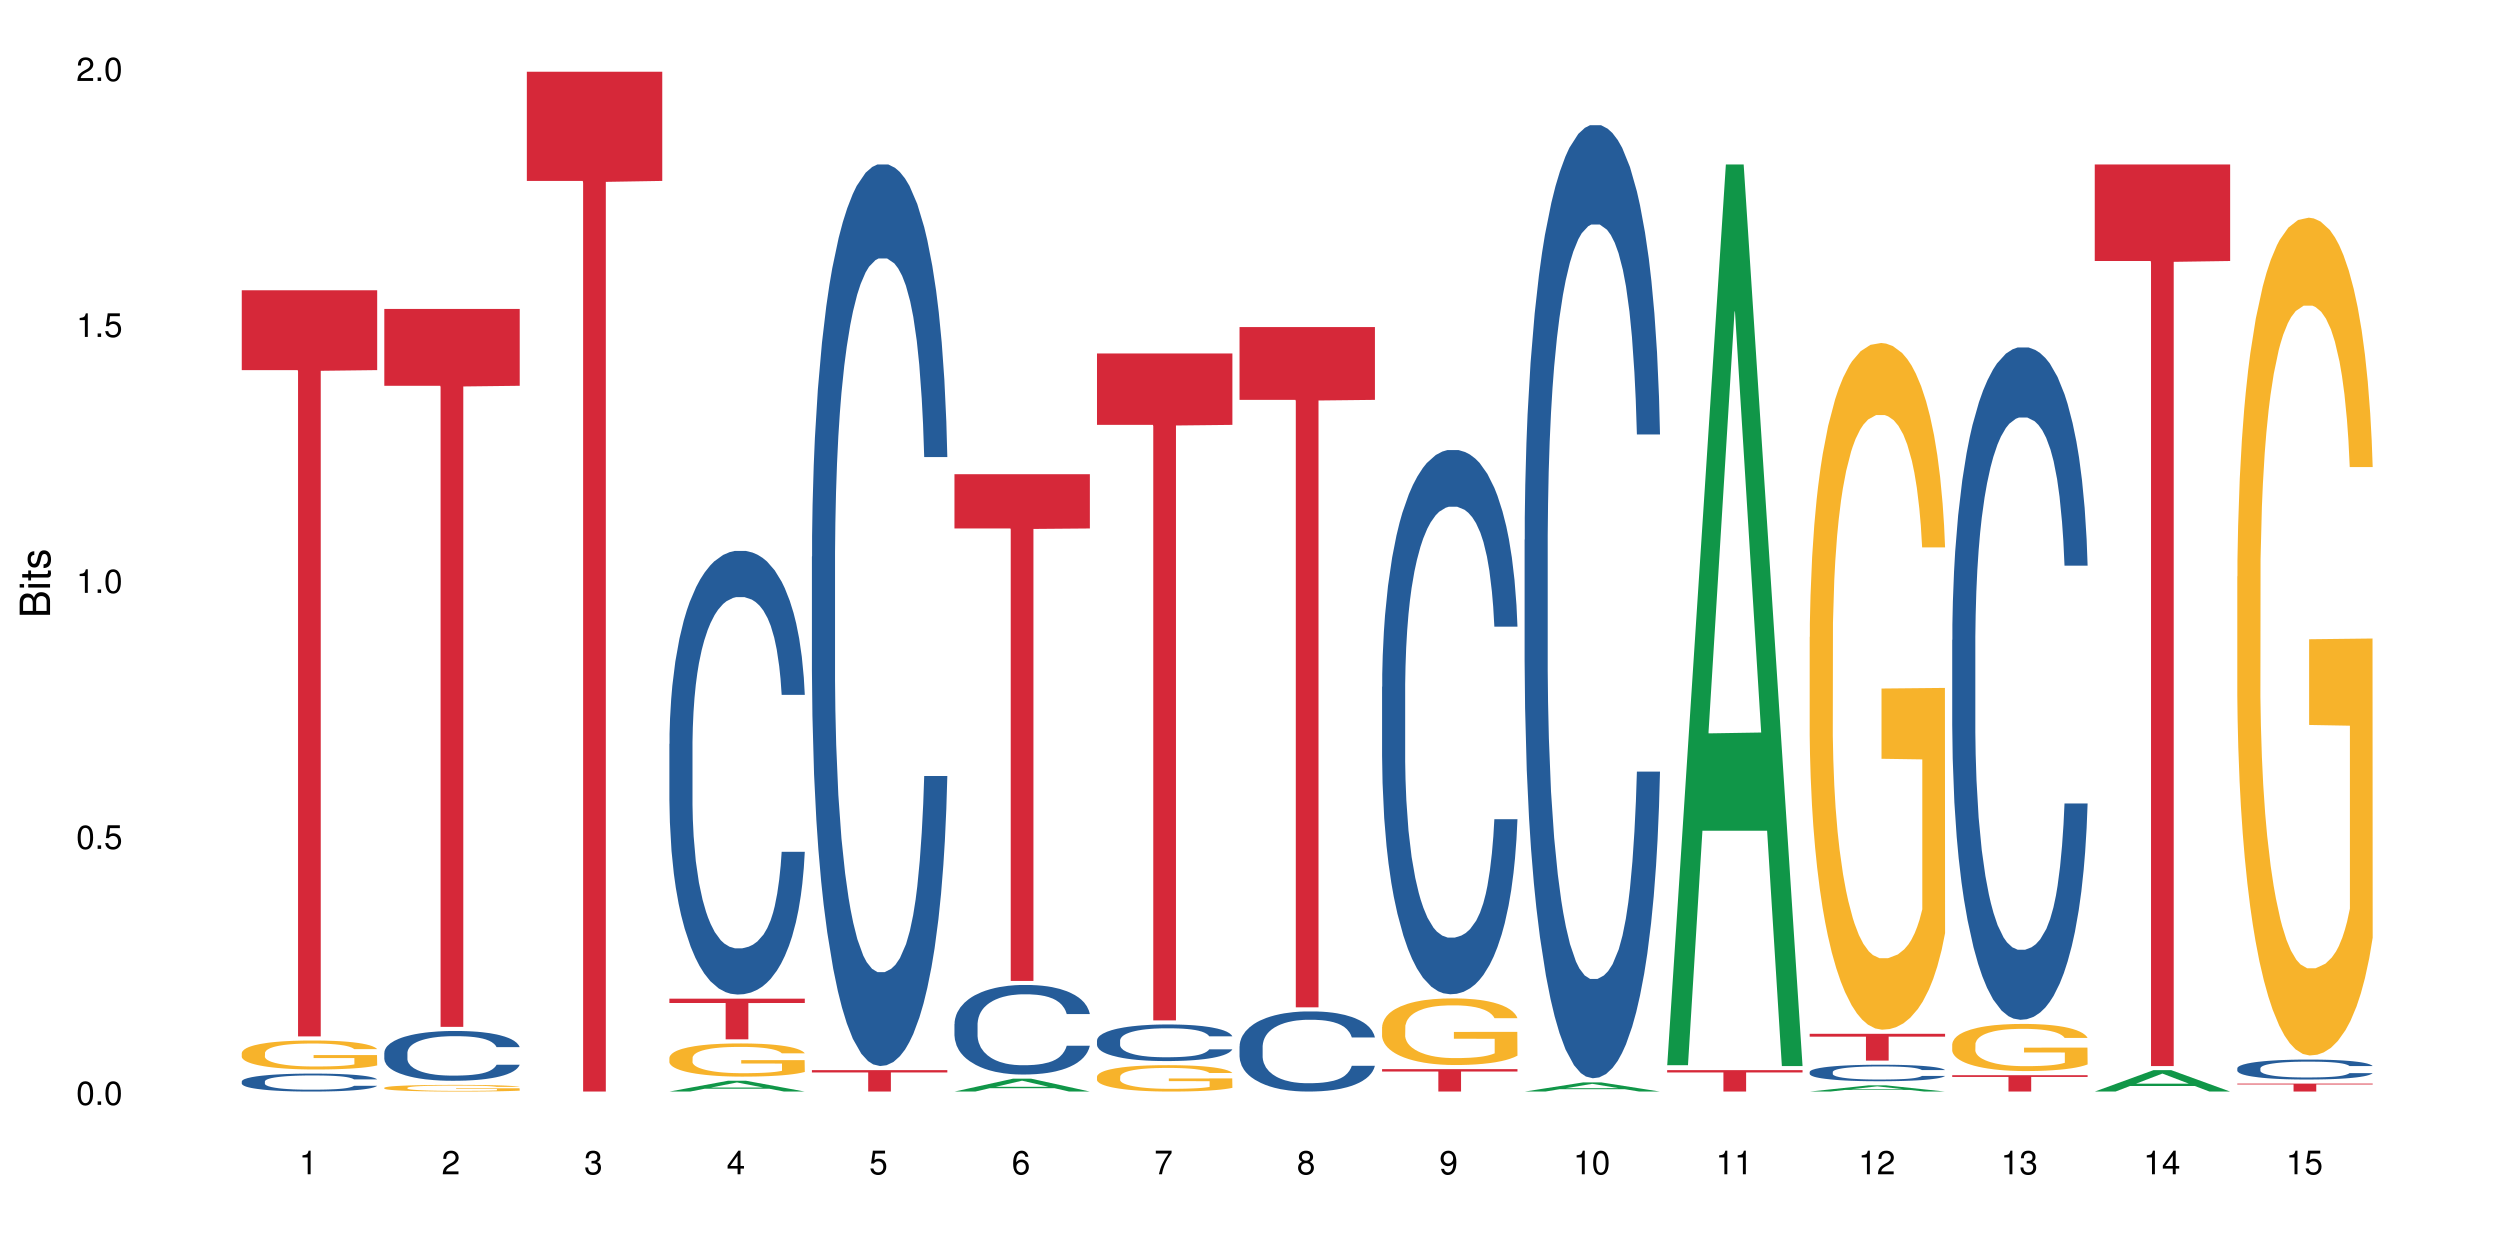 <?xml version="1.0" encoding="UTF-8"?>
<svg xmlns="http://www.w3.org/2000/svg" xmlns:xlink="http://www.w3.org/1999/xlink" width="720pt" height="360pt" viewBox="0 0 720 360" version="1.1">
<defs>
<g>
<symbol overflow="visible" id="glyph0-0">
<path style="stroke:none;" d=""/>
</symbol>
<symbol overflow="visible" id="glyph0-1">
<path style="stroke:none;" d="M 2.641 -6.797 C 2 -6.797 1.422 -6.531 1.078 -6.047 C 0.641 -5.453 0.406 -4.547 0.406 -3.297 C 0.406 -1 1.188 0.219 2.641 0.219 C 4.078 0.219 4.859 -1 4.859 -3.234 C 4.859 -4.562 4.656 -5.438 4.203 -6.047 C 3.844 -6.531 3.281 -6.797 2.641 -6.797 Z M 2.641 -6.047 C 3.547 -6.047 4 -5.125 4 -3.312 C 4 -1.375 3.562 -0.484 2.625 -0.484 C 1.734 -0.484 1.281 -1.422 1.281 -3.281 C 1.281 -5.141 1.734 -6.047 2.641 -6.047 Z M 2.641 -6.047 "/>
</symbol>
<symbol overflow="visible" id="glyph0-2">
<path style="stroke:none;" d="M 1.828 -1 L 0.828 -1 L 0.828 0 L 1.828 0 Z M 1.828 -1 "/>
</symbol>
<symbol overflow="visible" id="glyph0-3">
<path style="stroke:none;" d="M 4.562 -6.797 L 1.062 -6.797 L 0.547 -3.094 L 1.328 -3.094 C 1.719 -3.562 2.047 -3.734 2.578 -3.734 C 3.484 -3.734 4.062 -3.109 4.062 -2.094 C 4.062 -1.125 3.484 -0.531 2.578 -0.531 C 1.828 -0.531 1.375 -0.906 1.188 -1.672 L 0.328 -1.672 C 0.453 -1.109 0.547 -0.844 0.75 -0.594 C 1.125 -0.078 1.828 0.219 2.594 0.219 C 3.969 0.219 4.922 -0.781 4.922 -2.219 C 4.922 -3.562 4.031 -4.484 2.719 -4.484 C 2.25 -4.484 1.859 -4.359 1.469 -4.062 L 1.734 -5.969 L 4.562 -5.969 Z M 4.562 -6.797 "/>
</symbol>
<symbol overflow="visible" id="glyph0-4">
<path style="stroke:none;" d="M 2.484 -4.844 L 2.484 0 L 3.328 0 L 3.328 -6.797 L 2.766 -6.797 C 2.469 -5.75 2.281 -5.609 0.984 -5.453 L 0.984 -4.844 Z M 2.484 -4.844 "/>
</symbol>
<symbol overflow="visible" id="glyph0-5">
<path style="stroke:none;" d="M 4.859 -0.828 L 1.281 -0.828 C 1.359 -1.391 1.672 -1.75 2.5 -2.234 L 3.469 -2.75 C 4.406 -3.266 4.906 -3.969 4.906 -4.812 C 4.906 -5.375 4.672 -5.906 4.266 -6.266 C 3.859 -6.625 3.375 -6.797 2.719 -6.797 C 1.859 -6.797 1.219 -6.5 0.844 -5.922 C 0.609 -5.562 0.5 -5.125 0.484 -4.438 L 1.328 -4.438 C 1.359 -4.906 1.406 -5.188 1.531 -5.406 C 1.75 -5.812 2.188 -6.062 2.703 -6.062 C 3.469 -6.062 4.031 -5.516 4.031 -4.781 C 4.031 -4.25 3.719 -3.797 3.125 -3.438 L 2.234 -2.938 C 0.812 -2.141 0.406 -1.5 0.328 0 L 4.859 0 Z M 4.859 -0.828 "/>
</symbol>
<symbol overflow="visible" id="glyph0-6">
<path style="stroke:none;" d="M 2.125 -3.125 L 2.578 -3.125 C 3.516 -3.125 3.984 -2.703 3.984 -1.891 C 3.984 -1.031 3.469 -0.531 2.578 -0.531 C 1.656 -0.531 1.203 -0.984 1.156 -1.969 L 0.312 -1.969 C 0.344 -1.422 0.438 -1.078 0.609 -0.766 C 0.953 -0.109 1.625 0.219 2.547 0.219 C 3.953 0.219 4.859 -0.609 4.859 -1.906 C 4.859 -2.766 4.516 -3.25 3.703 -3.516 C 4.344 -3.766 4.656 -4.25 4.656 -4.938 C 4.656 -6.109 3.875 -6.797 2.578 -6.797 C 1.203 -6.797 0.484 -6.047 0.453 -4.609 L 1.297 -4.609 C 1.312 -5.016 1.344 -5.25 1.453 -5.453 C 1.641 -5.828 2.062 -6.062 2.594 -6.062 C 3.344 -6.062 3.797 -5.625 3.797 -4.906 C 3.797 -4.422 3.609 -4.141 3.25 -3.984 C 3.016 -3.891 2.719 -3.844 2.125 -3.844 Z M 2.125 -3.125 "/>
</symbol>
<symbol overflow="visible" id="glyph0-7">
<path style="stroke:none;" d="M 3.141 -1.625 L 3.141 0 L 3.984 0 L 3.984 -1.625 L 4.984 -1.625 L 4.984 -2.391 L 3.984 -2.391 L 3.984 -6.797 L 3.359 -6.797 L 0.266 -2.516 L 0.266 -1.625 Z M 3.141 -2.391 L 1 -2.391 L 3.141 -5.359 Z M 3.141 -2.391 "/>
</symbol>
<symbol overflow="visible" id="glyph0-8">
<path style="stroke:none;" d="M 4.781 -5.031 C 4.609 -6.141 3.891 -6.797 2.844 -6.797 C 2.094 -6.797 1.422 -6.438 1.031 -5.828 C 0.609 -5.172 0.406 -4.344 0.406 -3.094 C 0.406 -1.953 0.578 -1.234 0.984 -0.625 C 1.359 -0.078 1.953 0.219 2.703 0.219 C 3.984 0.219 4.922 -0.734 4.922 -2.078 C 4.922 -3.344 4.062 -4.234 2.844 -4.234 C 2.172 -4.234 1.641 -3.969 1.281 -3.469 C 1.281 -5.125 1.828 -6.047 2.797 -6.047 C 3.391 -6.047 3.797 -5.672 3.938 -5.031 Z M 2.734 -3.484 C 3.547 -3.484 4.062 -2.922 4.062 -2 C 4.062 -1.156 3.484 -0.531 2.703 -0.531 C 1.922 -0.531 1.328 -1.188 1.328 -2.047 C 1.328 -2.891 1.906 -3.484 2.734 -3.484 Z M 2.734 -3.484 "/>
</symbol>
<symbol overflow="visible" id="glyph0-9">
<path style="stroke:none;" d="M 4.984 -6.797 L 0.438 -6.797 L 0.438 -5.969 L 4.109 -5.969 C 2.5 -3.656 1.828 -2.234 1.328 0 L 2.219 0 C 2.594 -2.172 3.453 -4.047 4.984 -6.094 Z M 4.984 -6.797 "/>
</symbol>
<symbol overflow="visible" id="glyph0-10">
<path style="stroke:none;" d="M 3.75 -3.578 C 4.453 -4 4.688 -4.344 4.688 -4.984 C 4.688 -6.047 3.844 -6.797 2.641 -6.797 C 1.438 -6.797 0.594 -6.047 0.594 -4.984 C 0.594 -4.359 0.828 -4.016 1.516 -3.578 C 0.734 -3.203 0.359 -2.641 0.359 -1.891 C 0.359 -0.641 1.297 0.219 2.641 0.219 C 3.984 0.219 4.922 -0.641 4.922 -1.875 C 4.922 -2.641 4.531 -3.203 3.75 -3.578 Z M 2.641 -6.047 C 3.359 -6.047 3.812 -5.625 3.812 -4.969 C 3.812 -4.344 3.344 -3.922 2.641 -3.922 C 1.922 -3.922 1.453 -4.344 1.453 -4.984 C 1.453 -5.625 1.922 -6.047 2.641 -6.047 Z M 2.641 -3.203 C 3.484 -3.203 4.062 -2.672 4.062 -1.875 C 4.062 -1.062 3.484 -0.531 2.625 -0.531 C 1.797 -0.531 1.219 -1.078 1.219 -1.875 C 1.219 -2.672 1.797 -3.203 2.641 -3.203 Z M 2.641 -3.203 "/>
</symbol>
<symbol overflow="visible" id="glyph0-11">
<path style="stroke:none;" d="M 0.516 -1.547 C 0.672 -0.438 1.406 0.219 2.438 0.219 C 3.188 0.219 3.859 -0.141 4.266 -0.75 C 4.688 -1.406 4.891 -2.25 4.891 -3.484 C 4.891 -4.625 4.703 -5.359 4.312 -5.953 C 3.938 -6.5 3.344 -6.797 2.594 -6.797 C 1.297 -6.797 0.359 -5.844 0.359 -4.516 C 0.359 -3.25 1.234 -2.344 2.453 -2.344 C 3.094 -2.344 3.562 -2.578 4.016 -3.109 C 4 -1.453 3.469 -0.531 2.5 -0.531 C 1.906 -0.531 1.484 -0.906 1.359 -1.547 Z M 2.578 -6.062 C 3.375 -6.062 3.969 -5.406 3.969 -4.531 C 3.969 -3.688 3.375 -3.094 2.547 -3.094 C 1.734 -3.094 1.234 -3.672 1.234 -4.578 C 1.234 -5.438 1.797 -6.062 2.578 -6.062 Z M 2.578 -6.062 "/>
</symbol>
<symbol overflow="visible" id="glyph1-0">
<path style="stroke:none;" d=""/>
</symbol>
<symbol overflow="visible" id="glyph1-1">
<path style="stroke:none;" d="M 0 -0.953 L 0 -4.891 C 0 -5.719 -0.234 -6.344 -0.734 -6.797 C -1.188 -7.234 -1.812 -7.469 -2.5 -7.469 C -3.547 -7.469 -4.188 -7 -4.625 -5.875 C -4.984 -6.672 -5.641 -7.094 -6.531 -7.094 C -7.156 -7.094 -7.734 -6.859 -8.141 -6.391 C -8.562 -5.938 -8.75 -5.344 -8.75 -4.5 L -8.75 -0.953 Z M -4.984 -2.062 L -7.766 -2.062 L -7.766 -4.219 C -7.766 -4.844 -7.688 -5.203 -7.453 -5.5 C -7.219 -5.812 -6.859 -5.969 -6.375 -5.969 C -5.906 -5.969 -5.531 -5.812 -5.297 -5.5 C -5.062 -5.203 -4.984 -4.844 -4.984 -4.219 Z M -0.984 -2.062 L -4 -2.062 L -4 -4.781 C -4 -5.328 -3.859 -5.688 -3.578 -5.953 C -3.297 -6.219 -2.922 -6.359 -2.484 -6.359 C -2.062 -6.359 -1.688 -6.219 -1.406 -5.953 C -1.109 -5.688 -0.984 -5.328 -0.984 -4.781 Z M -0.984 -2.062 "/>
</symbol>
<symbol overflow="visible" id="glyph1-2">
<path style="stroke:none;" d="M -6.281 -1.797 L -6.281 -0.797 L 0 -0.797 L 0 -1.797 Z M -8.75 -1.797 L -8.75 -0.797 L -7.484 -0.797 L -7.484 -1.797 Z M -8.75 -1.797 "/>
</symbol>
<symbol overflow="visible" id="glyph1-3">
<path style="stroke:none;" d="M -6.281 -3.047 L -6.281 -2.016 L -8.016 -2.016 L -8.016 -1.016 L -6.281 -1.016 L -6.281 -0.172 L -5.469 -0.172 L -5.469 -1.016 L -0.719 -1.016 C -0.078 -1.016 0.281 -1.453 0.281 -2.234 C 0.281 -2.469 0.25 -2.719 0.188 -3.047 L -0.641 -3.047 C -0.609 -2.922 -0.594 -2.766 -0.594 -2.562 C -0.594 -2.141 -0.719 -2.016 -1.156 -2.016 L -5.469 -2.016 L -5.469 -3.047 Z M -6.281 -3.047 "/>
</symbol>
<symbol overflow="visible" id="glyph1-4">
<path style="stroke:none;" d="M -4.531 -5.25 C -5.766 -5.25 -6.469 -4.422 -6.469 -2.969 C -6.469 -1.516 -5.719 -0.562 -4.547 -0.562 C -3.562 -0.562 -3.094 -1.062 -2.734 -2.562 L -2.516 -3.484 C -2.344 -4.188 -2.094 -4.469 -1.625 -4.469 C -1.047 -4.469 -0.641 -3.875 -0.641 -3 C -0.641 -2.453 -0.797 -2 -1.062 -1.75 C -1.25 -1.594 -1.422 -1.531 -1.875 -1.469 L -1.875 -0.406 C -0.422 -0.453 0.281 -1.266 0.281 -2.922 C 0.281 -4.5 -0.5 -5.516 -1.719 -5.516 C -2.656 -5.516 -3.172 -4.984 -3.469 -3.734 L -3.703 -2.766 C -3.891 -1.953 -4.156 -1.609 -4.594 -1.609 C -5.172 -1.609 -5.547 -2.125 -5.547 -2.938 C -5.547 -3.75 -5.203 -4.172 -4.531 -4.203 Z M -4.531 -5.25 "/>
</symbol>
</g>
</defs>
<g id="surface33990">
<rect x="0" y="0" width="720" height="360" style="fill:rgb(100%,100%,100%);fill-opacity:1;stroke:none;"/>
<path style=" stroke:none;fill-rule:nonzero;fill:rgb(14.51%,36.078%,60%);fill-opacity:1;" d="M 69.629 311.445 L 69.676 311.441 L 69.676 311.328 L 69.82 311.148 L 70.152 310.922 L 70.484 310.766 L 71.34 310.488 L 72.531 310.219 L 73.766 310.008 L 74.672 309.887 L 75.48 309.793 L 77.332 309.617 L 78.523 309.527 L 79.809 309.445 L 81.375 309.367 L 82.52 309.316 L 85.086 309.242 L 86.988 309.211 L 88.461 309.195 L 91.648 309.195 L 93.551 309.215 L 94.93 309.238 L 96.453 309.277 L 97.738 309.316 L 99.973 309.422 L 101.969 309.555 L 102.871 309.629 L 104.301 309.777 L 105.395 309.918 L 106.156 310.043 L 107.012 310.219 L 107.77 310.43 L 108.344 310.672 L 108.629 310.875 L 101.969 310.875 L 101.637 310.684 L 101.258 310.539 L 100.543 310.344 L 99.828 310.207 L 98.832 310.07 L 97.926 309.98 L 96.691 309.891 L 95.598 309.832 L 94.453 309.793 L 93.359 309.762 L 91.27 309.734 L 88.844 309.734 L 87.938 309.742 L 86.086 309.781 L 85.086 309.816 L 83.66 309.883 L 82.66 309.941 L 81.473 310.039 L 80.664 310.117 L 79.664 310.242 L 78.949 310.348 L 78.141 310.504 L 77.668 310.625 L 77.238 310.758 L 76.859 310.914 L 76.574 311.078 L 76.383 311.254 L 76.289 311.422 L 76.289 312.156 L 76.383 312.328 L 76.621 312.527 L 77.238 312.812 L 78.141 313.066 L 79.188 313.262 L 80.188 313.406 L 80.758 313.473 L 81.52 313.547 L 82.707 313.641 L 84.422 313.738 L 85.418 313.773 L 86.941 313.812 L 88.512 313.832 L 90.602 313.832 L 92.457 313.812 L 93.695 313.789 L 94.977 313.75 L 96.738 313.672 L 97.832 313.594 L 98.781 313.504 L 99.496 313.414 L 99.973 313.34 L 100.684 313.191 L 101.258 313.031 L 101.684 312.867 L 101.969 312.707 L 108.629 312.707 L 108.344 312.895 L 107.914 313.078 L 107.484 313.215 L 106.82 313.383 L 106.059 313.527 L 104.965 313.695 L 104.062 313.805 L 102.871 313.922 L 101.777 314.012 L 100.59 314.09 L 98.832 314.188 L 97.688 314.234 L 96.453 314.277 L 94.977 314.312 L 93.125 314.348 L 91.125 314.367 L 89.27 314.371 L 87.273 314.359 L 85.801 314.344 L 83.848 314.301 L 81.426 314.215 L 79.664 314.125 L 78.285 314.035 L 77.098 313.941 L 75.766 313.812 L 74.051 313.605 L 73.008 313.445 L 72.293 313.312 L 71.484 313.125 L 70.914 312.961 L 70.246 312.695 L 69.773 312.359 L 69.629 312.102 Z M 69.629 311.445 "/>
<path style=" stroke:none;fill-rule:nonzero;fill:rgb(96.863%,70.196%,16.863%);fill-opacity:1;" d="M 69.629 303.238 L 69.676 303.234 L 69.676 303.078 L 69.867 302.738 L 70.344 302.266 L 70.961 301.875 L 71.625 301.57 L 72.055 301.41 L 72.77 301.18 L 73.387 301.012 L 74.957 300.668 L 76.953 300.348 L 78.047 300.211 L 79.285 300.082 L 81.043 299.938 L 81.852 299.883 L 84.324 299.762 L 87.133 299.684 L 90.223 299.664 L 91.648 299.672 L 93.598 299.699 L 96.262 299.785 L 97.785 299.859 L 98.973 299.938 L 100.211 300.035 L 101.73 300.188 L 103.16 300.371 L 104.301 300.555 L 105.441 300.785 L 106.391 301.027 L 107.199 301.293 L 107.914 301.617 L 108.344 301.883 L 108.629 302.148 L 102.016 302.148 L 101.637 301.883 L 101.207 301.676 L 100.496 301.426 L 99.781 301.242 L 99.066 301.098 L 97.738 300.898 L 96.594 300.777 L 95.168 300.668 L 93.789 300.602 L 92.219 300.555 L 91.27 300.539 L 88.746 300.539 L 86.465 300.594 L 85.133 300.652 L 84.184 300.715 L 82.852 300.828 L 82.043 300.922 L 81.566 300.98 L 80.141 301.219 L 79.188 301.434 L 78.664 301.578 L 78 301.805 L 77.523 302.012 L 77 302.316 L 76.715 302.547 L 76.336 303.066 L 76.289 304.438 L 76.43 304.727 L 76.715 305.039 L 77.098 305.316 L 77.668 305.605 L 78.238 305.828 L 79.234 306.125 L 80.094 306.32 L 80.758 306.453 L 82.043 306.656 L 82.566 306.727 L 83.801 306.863 L 85.086 306.969 L 86.656 307.062 L 87.844 307.109 L 89.746 307.145 L 92.172 307.145 L 95.027 307.102 L 96.832 307.039 L 98.07 306.977 L 98.879 306.926 L 99.875 306.84 L 100.59 306.766 L 101.258 306.68 L 102.062 306.551 L 102.062 304.727 L 90.316 304.719 L 90.316 303.867 L 108.578 303.859 L 108.629 306.84 L 107.629 307.047 L 106.391 307.246 L 105.203 307.398 L 103.965 307.527 L 102.207 307.672 L 100.781 307.766 L 98.594 307.871 L 96.594 307.938 L 94.504 307.984 L 92.648 308.008 L 90.461 308.016 L 88.512 308 L 86.418 307.953 L 84.754 307.895 L 83.23 307.816 L 81.711 307.719 L 79.809 307.559 L 78.57 307.43 L 77.285 307.27 L 76.004 307.078 L 74.859 306.871 L 74.102 306.711 L 73.34 306.527 L 72.531 306.301 L 71.77 306.039 L 71.199 305.805 L 70.676 305.535 L 70.297 305.285 L 69.914 304.941 L 69.723 304.668 L 69.629 304.43 Z M 69.629 303.238 "/>
<path style=" stroke:none;fill-rule:nonzero;fill:rgb(83.922%,15.686%,22.353%);fill-opacity:1;" d="M 69.629 83.59 L 108.629 83.59 L 108.629 106.59 L 92.375 106.793 L 92.375 298.484 L 85.836 298.484 L 85.836 106.996 L 85.742 106.59 L 69.629 106.59 Z M 69.629 83.59 "/>
<path style=" stroke:none;fill-rule:nonzero;fill:rgb(14.51%,36.078%,60%);fill-opacity:1;" d="M 110.68 303.168 L 110.727 303.152 L 110.727 302.84 L 110.871 302.34 L 111.203 301.711 L 111.535 301.277 L 112.391 300.504 L 113.582 299.758 L 114.816 299.184 L 115.723 298.84 L 116.531 298.578 L 118.383 298.094 L 119.574 297.844 L 120.859 297.621 L 122.426 297.398 L 123.57 297.27 L 126.137 297.059 L 128.039 296.965 L 129.512 296.926 L 132.699 296.926 L 134.602 296.98 L 135.98 297.047 L 137.504 297.148 L 138.789 297.27 L 141.023 297.555 L 143.02 297.922 L 143.922 298.133 L 145.352 298.539 L 146.445 298.934 L 147.207 299.273 L 148.062 299.758 L 148.82 300.348 L 149.395 301.016 L 149.68 301.582 L 143.02 301.582 L 142.688 301.055 L 142.305 300.648 L 141.594 300.113 L 140.879 299.73 L 139.883 299.352 L 138.977 299.102 L 137.742 298.855 L 136.648 298.695 L 135.504 298.578 L 134.41 298.5 L 132.32 298.422 L 129.895 298.422 L 128.988 298.449 L 127.137 298.551 L 126.137 298.645 L 124.711 298.828 L 123.711 299 L 122.523 299.262 L 121.715 299.484 L 120.715 299.824 L 120 300.125 L 119.191 300.559 L 118.719 300.887 L 118.289 301.254 L 117.91 301.684 L 117.625 302.145 L 117.434 302.629 L 117.34 303.102 L 117.34 305.133 L 117.434 305.605 L 117.672 306.156 L 118.289 306.953 L 119.191 307.648 L 120.238 308.199 L 121.238 308.594 L 121.809 308.777 L 122.57 308.984 L 123.758 309.25 L 125.473 309.512 L 126.469 309.617 L 127.992 309.719 L 129.562 309.773 L 131.652 309.773 L 133.508 309.719 L 134.746 309.656 L 136.027 309.551 L 137.789 309.328 L 138.883 309.117 L 139.832 308.867 L 140.547 308.617 L 141.023 308.41 L 141.734 308.004 L 142.305 307.559 L 142.734 307.098 L 143.02 306.652 L 149.68 306.652 L 149.395 307.176 L 148.965 307.688 L 148.535 308.07 L 147.871 308.527 L 147.109 308.934 L 146.016 309.391 L 145.113 309.695 L 143.922 310.023 L 142.828 310.27 L 141.641 310.492 L 139.883 310.754 L 138.738 310.887 L 137.504 311.004 L 136.027 311.109 L 134.176 311.203 L 132.176 311.254 L 130.32 311.266 L 128.324 311.242 L 126.852 311.188 L 124.898 311.07 L 122.473 310.836 L 120.715 310.586 L 119.336 310.336 L 118.148 310.074 L 116.816 309.719 L 115.102 309.145 L 114.059 308.699 L 113.344 308.332 L 112.535 307.82 L 111.965 307.359 L 111.297 306.625 L 110.824 305.695 L 110.68 304.977 Z M 110.68 303.168 "/>
<path style=" stroke:none;fill-rule:nonzero;fill:rgb(96.863%,70.196%,16.863%);fill-opacity:1;" d="M 110.68 313.27 L 110.727 313.27 L 110.727 313.234 L 110.918 313.156 L 111.395 313.047 L 112.012 312.957 L 112.676 312.887 L 113.105 312.848 L 113.82 312.797 L 114.438 312.758 L 116.008 312.68 L 118.004 312.605 L 119.098 312.574 L 120.336 312.543 L 122.094 312.508 L 122.902 312.496 L 125.375 312.469 L 128.18 312.453 L 131.273 312.445 L 132.699 312.449 L 134.648 312.457 L 137.312 312.473 L 138.836 312.492 L 140.023 312.508 L 141.262 312.531 L 142.781 312.566 L 144.207 312.609 L 145.352 312.652 L 146.492 312.703 L 147.441 312.762 L 148.25 312.824 L 148.965 312.895 L 149.395 312.957 L 149.68 313.02 L 143.066 313.02 L 142.688 312.957 L 142.258 312.91 L 141.547 312.852 L 140.832 312.809 L 140.117 312.777 L 138.789 312.73 L 137.645 312.703 L 136.219 312.68 L 134.84 312.664 L 133.27 312.652 L 132.32 312.648 L 129.797 312.648 L 127.516 312.66 L 126.184 312.676 L 125.234 312.688 L 123.902 312.715 L 123.094 312.738 L 122.617 312.75 L 121.191 312.805 L 120.238 312.855 L 119.715 312.887 L 119.051 312.941 L 118.574 312.988 L 118.051 313.059 L 117.766 313.109 L 117.387 313.23 L 117.34 313.547 L 117.48 313.613 L 117.766 313.684 L 118.148 313.75 L 118.719 313.816 L 119.289 313.867 L 120.285 313.934 L 121.145 313.98 L 121.809 314.012 L 123.094 314.059 L 123.617 314.074 L 124.852 314.105 L 126.137 314.129 L 127.707 314.152 L 128.895 314.16 L 130.797 314.172 L 133.223 314.172 L 136.078 314.16 L 137.883 314.145 L 139.121 314.133 L 139.93 314.121 L 140.926 314.102 L 141.641 314.082 L 142.305 314.062 L 143.113 314.035 L 143.113 313.613 L 131.367 313.613 L 131.367 313.414 L 149.629 313.414 L 149.68 314.102 L 148.68 314.148 L 147.441 314.191 L 146.254 314.227 L 145.016 314.258 L 143.258 314.293 L 141.832 314.312 L 139.645 314.336 L 137.645 314.352 L 135.555 314.363 L 133.699 314.367 L 131.512 314.371 L 129.562 314.367 L 127.469 314.355 L 125.805 314.344 L 124.281 314.324 L 122.762 314.301 L 120.859 314.266 L 119.621 314.234 L 118.336 314.199 L 117.055 314.156 L 115.91 314.105 L 115.152 314.07 L 114.391 314.027 L 113.582 313.977 L 112.82 313.914 L 112.25 313.859 L 111.727 313.801 L 111.348 313.742 L 110.965 313.664 L 110.773 313.598 L 110.68 313.543 Z M 110.68 313.27 "/>
<path style=" stroke:none;fill-rule:nonzero;fill:rgb(83.922%,15.686%,22.353%);fill-opacity:1;" d="M 110.68 88.973 L 149.68 88.973 L 149.68 111.105 L 133.426 111.301 L 133.426 295.746 L 126.887 295.746 L 126.887 111.492 L 126.793 111.105 L 110.68 111.105 Z M 110.68 88.973 "/>
<path style=" stroke:none;fill-rule:nonzero;fill:rgb(83.922%,15.686%,22.353%);fill-opacity:1;" d="M 151.73 20.664 L 190.73 20.664 L 190.73 52.102 L 174.477 52.379 L 174.477 314.371 L 167.938 314.371 L 167.938 52.652 L 167.84 52.102 L 151.73 52.102 Z M 151.73 20.664 "/>
<path style=" stroke:none;fill-rule:nonzero;fill:rgb(6.275%,58.824%,28.235%);fill-opacity:1;" d="M 192.781 314.367 L 192.824 314.363 L 209.695 311.25 L 214.82 311.25 L 231.781 314.371 L 225.82 314.371 L 221.57 313.555 L 202.949 313.555 L 198.781 314.367 L 192.781 314.367 L 204.738 313.219 L 219.863 313.219 L 212.32 311.762 L 212.238 311.758 L 212.156 311.766 L 204.699 313.219 L 204.738 313.219 Z M 192.781 314.367 "/>
<path style=" stroke:none;fill-rule:nonzero;fill:rgb(14.51%,36.078%,60%);fill-opacity:1;" d="M 192.781 214.254 L 192.828 214.137 L 192.828 211.336 L 192.973 206.898 L 193.305 201.293 L 193.637 197.438 L 194.492 190.547 L 195.684 183.891 L 196.918 178.75 L 197.824 175.715 L 198.633 173.379 L 200.484 169.059 L 201.676 166.84 L 202.957 164.852 L 204.527 162.867 L 205.668 161.699 L 208.238 159.832 L 210.141 159.012 L 211.613 158.664 L 214.801 158.664 L 216.703 159.129 L 218.082 159.715 L 219.605 160.648 L 220.887 161.699 L 223.125 164.27 L 225.121 167.539 L 226.023 169.406 L 227.453 173.027 L 228.547 176.531 L 229.305 179.566 L 230.164 183.891 L 230.922 189.145 L 231.496 195.102 L 231.781 200.125 L 225.121 200.125 L 224.789 195.453 L 224.406 191.832 L 223.695 187.043 L 222.98 183.656 L 221.984 180.27 L 221.078 178.051 L 219.844 175.832 L 218.75 174.43 L 217.605 173.379 L 216.512 172.676 L 214.422 171.977 L 211.996 171.977 L 211.09 172.211 L 209.238 173.145 L 208.238 173.961 L 206.812 175.598 L 205.812 177.117 L 204.625 179.453 L 203.816 181.438 L 202.816 184.473 L 202.102 187.16 L 201.293 191.016 L 200.82 193.934 L 200.391 197.203 L 200.012 201.059 L 199.727 205.145 L 199.535 209.465 L 199.441 213.672 L 199.441 231.773 L 199.535 235.977 L 199.773 240.883 L 200.391 248.008 L 201.293 254.199 L 202.34 259.102 L 203.34 262.605 L 203.91 264.242 L 204.672 266.109 L 205.859 268.445 L 207.57 270.781 L 208.57 271.715 L 210.094 272.652 L 211.664 273.117 L 213.754 273.117 L 215.609 272.652 L 216.848 272.066 L 218.129 271.133 L 219.891 269.148 L 220.984 267.277 L 221.934 265.059 L 222.648 262.84 L 223.125 260.973 L 223.836 257.352 L 224.406 253.379 L 224.836 249.293 L 225.121 245.32 L 231.781 245.32 L 231.496 249.992 L 231.066 254.547 L 230.637 257.934 L 229.973 262.023 L 229.211 265.645 L 228.117 269.73 L 227.215 272.418 L 226.023 275.336 L 224.93 277.555 L 223.742 279.543 L 221.984 281.879 L 220.84 283.043 L 219.605 284.098 L 218.129 285.031 L 216.277 285.848 L 214.277 286.316 L 212.422 286.434 L 210.426 286.199 L 208.953 285.73 L 207 284.68 L 204.574 282.578 L 202.816 280.359 L 201.438 278.141 L 200.25 275.805 L 198.918 272.652 L 197.203 267.512 L 196.156 263.539 L 195.445 260.27 L 194.637 255.715 L 194.066 251.629 L 193.398 245.09 L 192.926 236.797 L 192.781 230.371 Z M 192.781 214.254 "/>
<path style=" stroke:none;fill-rule:nonzero;fill:rgb(96.863%,70.196%,16.863%);fill-opacity:1;" d="M 192.781 304.602 L 192.828 304.594 L 192.828 304.422 L 193.02 304.027 L 193.496 303.484 L 194.113 303.039 L 194.777 302.691 L 195.207 302.508 L 195.922 302.246 L 196.539 302.051 L 198.109 301.66 L 200.105 301.293 L 201.199 301.137 L 202.438 300.988 L 204.195 300.82 L 205.004 300.758 L 207.477 300.621 L 210.281 300.531 L 213.375 300.508 L 214.801 300.516 L 216.75 300.551 L 219.414 300.645 L 220.938 300.734 L 222.125 300.82 L 223.363 300.934 L 224.883 301.109 L 226.309 301.32 L 227.453 301.527 L 228.594 301.789 L 229.543 302.07 L 230.352 302.375 L 231.066 302.742 L 231.496 303.047 L 231.781 303.355 L 225.168 303.355 L 224.789 303.047 L 224.359 302.812 L 223.648 302.523 L 222.934 302.316 L 222.219 302.148 L 220.887 301.922 L 219.746 301.781 L 218.32 301.66 L 216.941 301.582 L 215.371 301.527 L 214.422 301.512 L 211.898 301.512 L 209.617 301.57 L 208.285 301.641 L 207.336 301.711 L 206.004 301.844 L 205.195 301.949 L 204.719 302.016 L 203.293 302.289 L 202.34 302.531 L 201.816 302.699 L 201.152 302.961 L 200.676 303.195 L 200.152 303.547 L 199.867 303.809 L 199.488 304.402 L 199.441 305.977 L 199.582 306.309 L 199.867 306.664 L 200.25 306.98 L 200.82 307.312 L 201.391 307.566 L 202.387 307.906 L 203.246 308.133 L 203.91 308.281 L 205.195 308.516 L 205.719 308.598 L 206.953 308.754 L 208.238 308.875 L 209.809 308.98 L 210.996 309.031 L 212.898 309.078 L 215.324 309.078 L 218.18 309.023 L 219.984 308.953 L 221.223 308.883 L 222.031 308.824 L 223.027 308.727 L 223.742 308.641 L 224.406 308.543 L 225.215 308.395 L 225.215 306.309 L 213.469 306.297 L 213.469 305.32 L 231.73 305.312 L 231.781 308.727 L 230.781 308.961 L 229.543 309.191 L 228.355 309.363 L 227.117 309.512 L 225.359 309.68 L 223.934 309.785 L 221.746 309.906 L 219.746 309.984 L 217.656 310.039 L 215.801 310.062 L 213.613 310.074 L 211.664 310.055 L 209.57 310.004 L 207.906 309.934 L 206.383 309.844 L 204.859 309.73 L 202.957 309.547 L 201.723 309.398 L 200.438 309.215 L 199.152 308.996 L 198.012 308.762 L 197.25 308.578 L 196.492 308.367 L 195.684 308.105 L 194.922 307.809 L 194.352 307.539 L 193.828 307.234 L 193.445 306.945 L 193.066 306.551 L 192.875 306.238 L 192.781 305.965 Z M 192.781 304.602 "/>
<path style=" stroke:none;fill-rule:nonzero;fill:rgb(83.922%,15.686%,22.353%);fill-opacity:1;" d="M 192.781 287.613 L 231.781 287.613 L 231.781 288.867 L 215.527 288.875 L 215.527 299.328 L 208.988 299.328 L 208.988 288.887 L 208.891 288.867 L 192.781 288.867 Z M 192.781 287.613 "/>
<path style=" stroke:none;fill-rule:nonzero;fill:rgb(14.51%,36.078%,60%);fill-opacity:1;" d="M 233.832 160.348 L 233.879 160.109 L 233.879 154.414 L 234.023 145.395 L 234.355 134.004 L 234.688 126.172 L 235.543 112.168 L 236.734 98.641 L 237.969 88.195 L 238.875 82.027 L 239.684 77.281 L 241.535 68.496 L 242.727 63.988 L 244.008 59.953 L 245.578 55.918 L 246.719 53.547 L 249.289 49.75 L 251.191 48.086 L 252.664 47.375 L 255.852 47.375 L 257.754 48.324 L 259.133 49.512 L 260.656 51.41 L 261.938 53.547 L 264.176 58.766 L 266.172 65.414 L 267.074 69.211 L 268.504 76.566 L 269.598 83.688 L 270.355 89.859 L 271.215 98.641 L 271.973 109.32 L 272.543 121.426 L 272.832 131.629 L 266.172 131.629 L 265.84 122.137 L 265.457 114.777 L 264.746 105.047 L 264.031 98.164 L 263.031 91.281 L 262.129 86.773 L 260.895 82.262 L 259.801 79.414 L 258.656 77.281 L 257.562 75.855 L 255.473 74.43 L 253.047 74.43 L 252.141 74.906 L 250.289 76.805 L 249.289 78.465 L 247.863 81.789 L 246.863 84.875 L 245.676 89.621 L 244.867 93.656 L 243.867 99.828 L 243.152 105.285 L 242.344 113.117 L 241.871 119.051 L 241.441 125.695 L 241.062 133.527 L 240.777 141.836 L 240.586 150.617 L 240.492 159.16 L 240.492 195.949 L 240.586 204.492 L 240.824 214.461 L 241.441 228.938 L 242.344 241.52 L 243.391 251.484 L 244.391 258.605 L 244.961 261.93 L 245.723 265.727 L 246.91 270.473 L 248.621 275.219 L 249.621 277.117 L 251.145 279.016 L 252.711 279.965 L 254.805 279.965 L 256.66 279.016 L 257.898 277.832 L 259.18 275.934 L 260.941 271.898 L 262.035 268.102 L 262.984 263.59 L 263.699 259.082 L 264.176 255.285 L 264.887 247.926 L 265.457 239.855 L 265.887 231.551 L 266.172 223.48 L 272.832 223.48 L 272.543 232.973 L 272.117 242.23 L 271.688 249.113 L 271.023 257.418 L 270.262 264.777 L 269.168 273.082 L 268.266 278.543 L 267.074 284.477 L 265.98 288.984 L 264.793 293.02 L 263.031 297.766 L 261.891 300.141 L 260.656 302.277 L 259.18 304.176 L 257.324 305.836 L 255.328 306.785 L 253.473 307.023 L 251.477 306.547 L 250.004 305.598 L 248.051 303.465 L 245.625 299.191 L 243.867 294.684 L 242.488 290.172 L 241.297 285.426 L 239.969 279.016 L 238.254 268.574 L 237.207 260.504 L 236.496 253.859 L 235.688 244.602 L 235.117 236.297 L 234.449 223.004 L 233.977 206.156 L 233.832 193.102 Z M 233.832 160.348 "/>
<path style=" stroke:none;fill-rule:nonzero;fill:rgb(83.922%,15.686%,22.353%);fill-opacity:1;" d="M 233.832 308.203 L 272.832 308.203 L 272.832 308.863 L 256.578 308.867 L 256.578 314.371 L 250.039 314.371 L 250.039 308.875 L 249.941 308.863 L 233.832 308.863 Z M 233.832 308.203 "/>
<path style=" stroke:none;fill-rule:nonzero;fill:rgb(6.275%,58.824%,28.235%);fill-opacity:1;" d="M 274.883 314.367 L 274.926 314.363 L 291.797 310.648 L 296.922 310.648 L 313.883 314.371 L 307.922 314.371 L 303.672 313.398 L 285.051 313.398 L 280.883 314.367 L 274.883 314.367 L 286.84 312.996 L 301.965 312.992 L 294.422 311.254 L 294.34 311.25 L 294.258 311.262 L 286.801 312.992 L 286.84 312.996 Z M 274.883 314.367 "/>
<path style=" stroke:none;fill-rule:nonzero;fill:rgb(14.51%,36.078%,60%);fill-opacity:1;" d="M 274.883 294.898 L 274.93 294.875 L 274.93 294.309 L 275.074 293.414 L 275.406 292.281 L 275.738 291.504 L 276.594 290.113 L 277.785 288.77 L 279.02 287.734 L 279.926 287.121 L 280.734 286.648 L 282.586 285.777 L 283.777 285.328 L 285.059 284.93 L 286.629 284.527 L 287.77 284.293 L 290.34 283.914 L 292.242 283.75 L 293.715 283.68 L 296.902 283.68 L 298.805 283.773 L 300.184 283.891 L 301.707 284.078 L 302.988 284.293 L 305.227 284.809 L 307.223 285.469 L 308.125 285.848 L 309.555 286.578 L 310.648 287.285 L 311.406 287.898 L 312.266 288.77 L 313.023 289.832 L 313.594 291.035 L 313.883 292.047 L 307.223 292.047 L 306.891 291.105 L 306.508 290.375 L 305.797 289.406 L 305.082 288.723 L 304.082 288.039 L 303.18 287.59 L 301.945 287.145 L 300.852 286.859 L 299.707 286.648 L 298.613 286.508 L 296.523 286.367 L 294.098 286.367 L 293.191 286.414 L 291.34 286.602 L 290.34 286.766 L 288.914 287.098 L 287.914 287.402 L 286.727 287.875 L 285.918 288.273 L 284.918 288.887 L 284.203 289.43 L 283.395 290.207 L 282.922 290.797 L 282.492 291.457 L 282.113 292.234 L 281.828 293.059 L 281.637 293.934 L 281.539 294.781 L 281.539 298.434 L 281.637 299.285 L 281.875 300.273 L 282.492 301.711 L 283.395 302.961 L 284.441 303.953 L 285.441 304.66 L 286.012 304.988 L 286.773 305.367 L 287.961 305.836 L 289.672 306.309 L 290.672 306.496 L 292.195 306.688 L 293.762 306.781 L 295.855 306.781 L 297.711 306.688 L 298.949 306.566 L 300.23 306.379 L 301.992 305.977 L 303.086 305.602 L 304.035 305.152 L 304.75 304.707 L 305.227 304.328 L 305.938 303.598 L 306.508 302.797 L 306.938 301.973 L 307.223 301.168 L 313.883 301.168 L 313.594 302.113 L 313.168 303.031 L 312.738 303.715 L 312.074 304.539 L 311.312 305.27 L 310.219 306.098 L 309.316 306.637 L 308.125 307.227 L 307.031 307.676 L 305.844 308.078 L 304.082 308.547 L 302.941 308.785 L 301.707 308.996 L 300.23 309.184 L 298.375 309.348 L 296.379 309.445 L 294.523 309.469 L 292.527 309.422 L 291.051 309.324 L 289.102 309.113 L 286.676 308.688 L 284.918 308.242 L 283.539 307.793 L 282.348 307.32 L 281.02 306.688 L 279.305 305.648 L 278.258 304.848 L 277.547 304.188 L 276.738 303.27 L 276.168 302.441 L 275.5 301.121 L 275.027 299.449 L 274.883 298.152 Z M 274.883 294.898 "/>
<path style=" stroke:none;fill-rule:nonzero;fill:rgb(83.922%,15.686%,22.353%);fill-opacity:1;" d="M 274.883 136.578 L 313.883 136.578 L 313.883 152.199 L 297.629 152.336 L 297.629 282.5 L 291.09 282.5 L 291.09 152.473 L 290.992 152.199 L 274.883 152.199 Z M 274.883 136.578 "/>
<path style=" stroke:none;fill-rule:nonzero;fill:rgb(14.51%,36.078%,60%);fill-opacity:1;" d="M 315.934 299.637 L 315.98 299.625 L 315.98 299.395 L 316.125 299.031 L 316.457 298.566 L 316.789 298.25 L 317.645 297.684 L 318.836 297.133 L 320.07 296.711 L 320.977 296.461 L 321.781 296.266 L 323.637 295.91 L 324.828 295.727 L 326.109 295.562 L 327.68 295.402 L 328.82 295.305 L 331.391 295.148 L 333.293 295.082 L 334.766 295.055 L 337.953 295.055 L 339.855 295.094 L 341.234 295.141 L 342.758 295.219 L 344.039 295.305 L 346.277 295.516 L 348.273 295.785 L 349.176 295.941 L 350.605 296.238 L 351.699 296.527 L 352.457 296.777 L 353.316 297.133 L 354.074 297.566 L 354.645 298.059 L 354.93 298.473 L 348.273 298.473 L 347.941 298.086 L 347.559 297.789 L 346.848 297.395 L 346.133 297.113 L 345.133 296.836 L 344.23 296.652 L 342.996 296.469 L 341.902 296.355 L 340.758 296.266 L 339.664 296.211 L 337.574 296.152 L 335.148 296.152 L 334.242 296.172 L 332.391 296.246 L 331.391 296.316 L 329.965 296.449 L 328.965 296.574 L 327.777 296.766 L 326.969 296.93 L 325.969 297.18 L 325.254 297.402 L 324.445 297.719 L 323.973 297.961 L 323.543 298.23 L 323.164 298.547 L 322.879 298.887 L 322.688 299.242 L 322.59 299.59 L 322.59 301.082 L 322.688 301.426 L 322.926 301.832 L 323.543 302.418 L 324.445 302.93 L 325.492 303.332 L 326.492 303.621 L 327.062 303.758 L 327.824 303.91 L 329.012 304.105 L 330.723 304.297 L 331.723 304.375 L 333.246 304.449 L 334.812 304.488 L 336.906 304.488 L 338.762 304.449 L 340 304.402 L 341.281 304.324 L 343.043 304.16 L 344.137 304.008 L 345.086 303.824 L 345.801 303.641 L 346.277 303.488 L 346.988 303.188 L 347.559 302.863 L 347.988 302.523 L 348.273 302.199 L 354.93 302.199 L 354.645 302.582 L 354.219 302.957 L 353.789 303.238 L 353.125 303.574 L 352.363 303.871 L 351.27 304.211 L 350.367 304.43 L 349.176 304.672 L 348.082 304.855 L 346.895 305.02 L 345.133 305.211 L 343.992 305.309 L 342.758 305.395 L 341.281 305.473 L 339.426 305.539 L 337.43 305.578 L 335.574 305.586 L 333.578 305.566 L 332.102 305.527 L 330.152 305.441 L 327.727 305.27 L 325.969 305.086 L 324.59 304.902 L 323.398 304.711 L 322.07 304.449 L 320.355 304.027 L 319.309 303.699 L 318.598 303.43 L 317.789 303.055 L 317.219 302.719 L 316.551 302.18 L 316.074 301.496 L 315.934 300.965 Z M 315.934 299.637 "/>
<path style=" stroke:none;fill-rule:nonzero;fill:rgb(96.863%,70.196%,16.863%);fill-opacity:1;" d="M 315.934 310.023 L 315.98 310.016 L 315.98 309.879 L 316.172 309.566 L 316.648 309.133 L 317.266 308.781 L 317.93 308.504 L 318.359 308.355 L 319.074 308.148 L 319.691 307.996 L 321.262 307.684 L 323.258 307.391 L 324.352 307.266 L 325.586 307.148 L 327.348 307.016 L 328.156 306.969 L 330.629 306.855 L 333.434 306.785 L 336.527 306.766 L 337.953 306.773 L 339.902 306.801 L 342.566 306.879 L 344.09 306.945 L 345.277 307.016 L 346.516 307.105 L 348.035 307.246 L 349.461 307.41 L 350.605 307.578 L 351.746 307.785 L 352.695 308.008 L 353.504 308.254 L 354.219 308.543 L 354.645 308.785 L 354.93 309.031 L 348.32 309.031 L 347.941 308.785 L 347.512 308.598 L 346.801 308.371 L 346.086 308.203 L 345.371 308.07 L 344.039 307.891 L 342.898 307.781 L 341.473 307.684 L 340.094 307.621 L 338.523 307.578 L 337.574 307.566 L 335.051 307.566 L 332.77 307.613 L 331.438 307.668 L 330.488 307.723 L 329.156 307.828 L 328.348 307.91 L 327.871 307.969 L 326.445 308.184 L 325.492 308.379 L 324.969 308.508 L 324.305 308.719 L 323.828 308.906 L 323.305 309.184 L 323.02 309.391 L 322.641 309.863 L 322.59 311.113 L 322.734 311.379 L 323.02 311.664 L 323.398 311.914 L 323.973 312.176 L 324.543 312.379 L 325.539 312.648 L 326.395 312.828 L 327.062 312.945 L 328.348 313.133 L 328.871 313.195 L 330.105 313.32 L 331.391 313.418 L 332.961 313.504 L 334.148 313.543 L 336.051 313.578 L 338.477 313.578 L 341.328 313.539 L 343.137 313.48 L 344.375 313.426 L 345.184 313.379 L 346.18 313.301 L 346.895 313.23 L 347.559 313.156 L 348.367 313.039 L 348.367 311.379 L 336.621 311.371 L 336.621 310.594 L 354.883 310.586 L 354.93 313.301 L 353.934 313.488 L 352.695 313.668 L 351.508 313.809 L 350.27 313.926 L 348.512 314.059 L 347.086 314.141 L 344.898 314.238 L 342.898 314.301 L 340.809 314.344 L 338.953 314.363 L 336.766 314.371 L 334.812 314.355 L 332.723 314.316 L 331.059 314.258 L 329.535 314.191 L 328.012 314.102 L 326.109 313.953 L 324.875 313.836 L 323.59 313.691 L 322.305 313.516 L 321.164 313.328 L 320.402 313.184 L 319.645 313.016 L 318.836 312.809 L 318.074 312.57 L 317.504 312.355 L 316.98 312.113 L 316.598 311.883 L 316.219 311.57 L 316.027 311.32 L 315.934 311.105 Z M 315.934 310.023 "/>
<path style=" stroke:none;fill-rule:nonzero;fill:rgb(83.922%,15.686%,22.353%);fill-opacity:1;" d="M 315.934 101.801 L 354.93 101.801 L 354.93 122.363 L 338.68 122.543 L 338.68 293.875 L 332.141 293.875 L 332.141 122.723 L 332.043 122.363 L 315.934 122.363 Z M 315.934 101.801 "/>
<path style=" stroke:none;fill-rule:nonzero;fill:rgb(14.51%,36.078%,60%);fill-opacity:1;" d="M 356.984 301.332 L 357.031 301.312 L 357.031 300.805 L 357.176 300.004 L 357.508 298.992 L 357.84 298.297 L 358.695 297.051 L 359.887 295.848 L 361.121 294.922 L 362.023 294.371 L 362.832 293.949 L 364.688 293.168 L 365.879 292.77 L 367.16 292.41 L 368.73 292.051 L 369.871 291.84 L 372.441 291.504 L 374.344 291.355 L 375.816 291.293 L 379.004 291.293 L 380.906 291.375 L 382.285 291.48 L 383.809 291.648 L 385.09 291.84 L 387.328 292.305 L 389.324 292.895 L 390.227 293.23 L 391.656 293.887 L 392.75 294.52 L 393.508 295.066 L 394.367 295.848 L 395.125 296.797 L 395.695 297.875 L 395.98 298.781 L 389.324 298.781 L 388.992 297.938 L 388.609 297.281 L 387.898 296.418 L 387.184 295.805 L 386.184 295.195 L 385.281 294.793 L 384.047 294.395 L 382.953 294.141 L 381.809 293.949 L 380.715 293.824 L 378.625 293.695 L 376.199 293.695 L 375.293 293.738 L 373.438 293.906 L 372.441 294.055 L 371.016 294.352 L 370.016 294.625 L 368.828 295.047 L 368.02 295.406 L 367.02 295.953 L 366.305 296.438 L 365.496 297.137 L 365.023 297.664 L 364.594 298.254 L 364.215 298.949 L 363.926 299.688 L 363.738 300.469 L 363.641 301.227 L 363.641 304.496 L 363.738 305.258 L 363.977 306.145 L 364.594 307.43 L 365.496 308.547 L 366.543 309.434 L 367.543 310.066 L 368.113 310.363 L 368.875 310.699 L 370.062 311.121 L 371.773 311.543 L 372.773 311.711 L 374.297 311.883 L 375.863 311.965 L 377.957 311.965 L 379.812 311.883 L 381.047 311.777 L 382.332 311.605 L 384.094 311.25 L 385.188 310.91 L 386.137 310.512 L 386.852 310.109 L 387.328 309.773 L 388.039 309.117 L 388.609 308.402 L 389.039 307.66 L 389.324 306.945 L 395.98 306.945 L 395.695 307.789 L 395.27 308.613 L 394.84 309.223 L 394.176 309.961 L 393.414 310.617 L 392.32 311.355 L 391.418 311.84 L 390.227 312.367 L 389.133 312.766 L 387.945 313.125 L 386.184 313.547 L 385.043 313.758 L 383.809 313.949 L 382.332 314.117 L 380.477 314.266 L 378.48 314.348 L 376.625 314.371 L 374.629 314.328 L 373.152 314.242 L 371.203 314.055 L 368.777 313.676 L 367.02 313.273 L 365.641 312.871 L 364.449 312.449 L 363.121 311.883 L 361.406 310.953 L 360.359 310.234 L 359.648 309.645 L 358.84 308.824 L 358.27 308.086 L 357.602 306.902 L 357.125 305.406 L 356.984 304.246 Z M 356.984 301.332 "/>
<path style=" stroke:none;fill-rule:nonzero;fill:rgb(83.922%,15.686%,22.353%);fill-opacity:1;" d="M 356.984 94.188 L 395.98 94.188 L 395.98 115.16 L 379.73 115.344 L 379.73 290.113 L 373.191 290.113 L 373.191 115.531 L 373.094 115.16 L 356.984 115.16 Z M 356.984 94.188 "/>
<path style=" stroke:none;fill-rule:nonzero;fill:rgb(14.51%,36.078%,60%);fill-opacity:1;" d="M 398.035 197.812 L 398.082 197.668 L 398.082 194.23 L 398.227 188.785 L 398.559 181.906 L 398.891 177.18 L 399.746 168.727 L 400.938 160.562 L 402.172 154.258 L 403.074 150.531 L 403.883 147.668 L 405.738 142.363 L 406.93 139.645 L 408.211 137.207 L 409.781 134.773 L 410.922 133.34 L 413.492 131.047 L 415.395 130.043 L 416.867 129.613 L 420.055 129.613 L 421.957 130.188 L 423.336 130.902 L 424.859 132.051 L 426.141 133.34 L 428.379 136.492 L 430.375 140.504 L 431.277 142.797 L 432.707 147.238 L 433.801 151.535 L 434.559 155.258 L 435.414 160.562 L 436.176 167.008 L 436.746 174.316 L 437.031 180.477 L 430.375 180.477 L 430.043 174.746 L 429.66 170.305 L 428.949 164.43 L 428.234 160.273 L 427.234 156.121 L 426.332 153.398 L 425.098 150.676 L 424 148.957 L 422.859 147.668 L 421.766 146.805 L 419.676 145.945 L 417.25 145.945 L 416.344 146.234 L 414.488 147.379 L 413.492 148.383 L 412.066 150.387 L 411.066 152.25 L 409.875 155.117 L 409.07 157.551 L 408.07 161.277 L 407.355 164.57 L 406.547 169.301 L 406.07 172.883 L 405.645 176.895 L 405.266 181.621 L 404.977 186.637 L 404.789 191.938 L 404.691 197.094 L 404.691 219.301 L 404.789 224.461 L 405.027 230.477 L 405.645 239.215 L 406.547 246.809 L 407.594 252.828 L 408.594 257.125 L 409.164 259.133 L 409.926 261.422 L 411.113 264.289 L 412.824 267.156 L 413.824 268.301 L 415.348 269.445 L 416.914 270.02 L 419.008 270.02 L 420.863 269.445 L 422.098 268.73 L 423.383 267.586 L 425.145 265.148 L 426.238 262.855 L 427.188 260.133 L 427.902 257.41 L 428.379 255.121 L 429.09 250.68 L 429.66 245.809 L 430.09 240.793 L 430.375 235.922 L 437.031 235.922 L 436.746 241.652 L 436.32 247.238 L 435.891 251.395 L 435.227 256.41 L 434.465 260.852 L 433.371 265.863 L 432.469 269.16 L 431.277 272.742 L 430.184 275.465 L 428.996 277.898 L 427.234 280.766 L 426.094 282.199 L 424.859 283.488 L 423.383 284.633 L 421.527 285.637 L 419.531 286.211 L 417.676 286.352 L 415.68 286.066 L 414.203 285.492 L 412.254 284.203 L 409.828 281.625 L 408.07 278.902 L 406.691 276.18 L 405.5 273.316 L 404.168 269.445 L 402.457 263.145 L 401.41 258.273 L 400.699 254.262 L 399.891 248.672 L 399.32 243.656 L 398.652 235.637 L 398.176 225.461 L 398.035 217.582 Z M 398.035 197.812 "/>
<path style=" stroke:none;fill-rule:nonzero;fill:rgb(96.863%,70.196%,16.863%);fill-opacity:1;" d="M 398.035 295.754 L 398.082 295.738 L 398.082 295.387 L 398.273 294.598 L 398.75 293.512 L 399.367 292.617 L 400.031 291.914 L 400.461 291.547 L 401.172 291.02 L 401.793 290.637 L 403.363 289.848 L 405.359 289.109 L 406.453 288.793 L 407.688 288.496 L 409.449 288.164 L 410.258 288.039 L 412.73 287.762 L 415.535 287.586 L 418.629 287.531 L 420.055 287.551 L 422.004 287.621 L 424.668 287.812 L 426.191 287.988 L 427.379 288.164 L 428.613 288.391 L 430.137 288.742 L 431.562 289.164 L 432.707 289.582 L 433.848 290.109 L 434.797 290.672 L 435.605 291.285 L 436.32 292.02 L 436.746 292.633 L 437.031 293.246 L 430.422 293.246 L 430.043 292.633 L 429.613 292.16 L 428.902 291.582 L 428.188 291.16 L 427.473 290.828 L 426.141 290.371 L 425 290.094 L 423.574 289.848 L 422.195 289.688 L 420.625 289.582 L 419.676 289.547 L 417.152 289.547 L 414.871 289.672 L 413.539 289.812 L 412.586 289.953 L 411.258 290.215 L 410.449 290.426 L 409.973 290.566 L 408.547 291.109 L 407.594 291.602 L 407.07 291.934 L 406.406 292.457 L 405.93 292.934 L 405.406 293.633 L 405.121 294.16 L 404.742 295.352 L 404.691 298.508 L 404.836 299.172 L 405.121 299.891 L 405.5 300.523 L 406.07 301.191 L 406.645 301.699 L 407.641 302.383 L 408.496 302.836 L 409.164 303.137 L 410.449 303.609 L 410.973 303.766 L 412.207 304.082 L 413.492 304.328 L 415.062 304.539 L 416.25 304.645 L 418.152 304.73 L 420.578 304.73 L 423.43 304.625 L 425.238 304.484 L 426.477 304.344 L 427.285 304.223 L 428.281 304.031 L 428.996 303.855 L 429.66 303.66 L 430.469 303.363 L 430.469 299.172 L 418.723 299.156 L 418.723 297.191 L 436.984 297.176 L 437.031 304.031 L 436.035 304.504 L 434.797 304.957 L 433.609 305.309 L 432.371 305.609 L 430.613 305.941 L 429.188 306.152 L 427 306.395 L 425 306.555 L 422.906 306.66 L 421.055 306.711 L 418.867 306.73 L 416.914 306.695 L 414.824 306.59 L 413.16 306.449 L 411.637 306.273 L 410.113 306.047 L 408.211 305.676 L 406.977 305.379 L 405.691 305.012 L 404.406 304.574 L 403.266 304.102 L 402.504 303.73 L 401.746 303.312 L 400.938 302.785 L 400.176 302.188 L 399.605 301.645 L 399.082 301.031 L 398.699 300.453 L 398.32 299.664 L 398.129 299.031 L 398.035 298.488 Z M 398.035 295.754 "/>
<path style=" stroke:none;fill-rule:nonzero;fill:rgb(83.922%,15.686%,22.353%);fill-opacity:1;" d="M 398.035 307.91 L 437.031 307.91 L 437.031 308.602 L 420.781 308.605 L 420.781 314.371 L 414.242 314.371 L 414.242 308.613 L 414.145 308.602 L 398.035 308.602 Z M 398.035 307.91 "/>
<path style=" stroke:none;fill-rule:nonzero;fill:rgb(6.275%,58.824%,28.235%);fill-opacity:1;" d="M 439.086 314.367 L 439.129 314.367 L 456 311.723 L 461.125 311.723 L 478.082 314.371 L 472.125 314.371 L 467.875 313.68 L 449.25 313.68 L 445.086 314.367 L 439.086 314.367 L 451.043 313.395 L 466.168 313.391 L 458.625 312.156 L 458.543 312.152 L 458.461 312.16 L 451 313.391 L 451.043 313.395 Z M 439.086 314.367 "/>
<path style=" stroke:none;fill-rule:nonzero;fill:rgb(14.51%,36.078%,60%);fill-opacity:1;" d="M 439.086 155.488 L 439.133 155.234 L 439.133 149.215 L 439.277 139.68 L 439.609 127.637 L 439.941 119.355 L 440.797 104.555 L 441.988 90.254 L 443.223 79.215 L 444.125 72.691 L 444.934 67.672 L 446.789 58.391 L 447.98 53.621 L 449.262 49.355 L 450.832 45.09 L 451.973 42.582 L 454.543 38.566 L 456.445 36.812 L 457.918 36.059 L 461.105 36.059 L 463.008 37.062 L 464.387 38.316 L 465.91 40.324 L 467.191 42.582 L 469.43 48.102 L 471.426 55.129 L 472.328 59.141 L 473.754 66.918 L 474.852 74.445 L 475.609 80.969 L 476.465 90.254 L 477.227 101.543 L 477.797 114.34 L 478.082 125.129 L 471.426 125.129 L 471.094 115.094 L 470.711 107.312 L 470 97.027 L 469.285 89.75 L 468.285 82.477 L 467.383 77.707 L 466.145 72.941 L 465.051 69.93 L 463.91 67.672 L 462.816 66.168 L 460.727 64.66 L 458.301 64.66 L 457.395 65.164 L 455.539 67.172 L 454.543 68.926 L 453.117 72.438 L 452.117 75.699 L 450.926 80.719 L 450.117 84.984 L 449.121 91.508 L 448.406 97.277 L 447.598 105.559 L 447.121 111.832 L 446.695 118.855 L 446.312 127.137 L 446.027 135.918 L 445.84 145.199 L 445.742 154.23 L 445.742 193.121 L 445.84 202.152 L 446.078 212.691 L 446.695 227.996 L 447.598 241.293 L 448.645 251.832 L 449.645 259.359 L 450.215 262.871 L 450.977 266.887 L 452.164 271.902 L 453.875 276.922 L 454.875 278.93 L 456.398 280.938 L 457.965 281.941 L 460.059 281.941 L 461.914 280.938 L 463.148 279.68 L 464.434 277.676 L 466.195 273.41 L 467.289 269.395 L 468.238 264.629 L 468.953 259.859 L 469.43 255.848 L 470.141 248.066 L 470.711 239.539 L 471.141 230.758 L 471.426 222.227 L 478.082 222.227 L 477.797 232.262 L 477.371 242.047 L 476.941 249.324 L 476.277 258.105 L 475.516 265.883 L 474.422 274.664 L 473.52 280.434 L 472.328 286.707 L 471.234 291.473 L 470.047 295.738 L 468.285 300.758 L 467.145 303.266 L 465.91 305.523 L 464.434 307.531 L 462.578 309.289 L 460.582 310.293 L 458.727 310.543 L 456.73 310.039 L 455.254 309.035 L 453.305 306.777 L 450.879 302.262 L 449.121 297.496 L 447.742 292.727 L 446.551 287.711 L 445.219 280.938 L 443.508 269.895 L 442.461 261.367 L 441.75 254.34 L 440.941 244.555 L 440.371 235.773 L 439.703 221.723 L 439.227 203.91 L 439.086 190.109 Z M 439.086 155.488 "/>
<path style=" stroke:none;fill-rule:nonzero;fill:rgb(6.275%,58.824%,28.235%);fill-opacity:1;" d="M 480.137 306.781 L 480.18 306.535 L 497.051 47.375 L 502.176 47.375 L 519.133 307.023 L 513.176 307.023 L 508.926 239.246 L 490.301 239.246 L 486.137 306.781 L 480.137 306.781 L 492.094 211.211 L 507.219 210.965 L 499.676 89.797 L 499.594 89.551 L 499.512 90.285 L 492.051 210.965 L 492.094 211.211 Z M 480.137 306.781 "/>
<path style=" stroke:none;fill-rule:nonzero;fill:rgb(83.922%,15.686%,22.353%);fill-opacity:1;" d="M 480.137 308.203 L 519.133 308.203 L 519.133 308.863 L 502.883 308.867 L 502.883 314.371 L 496.344 314.371 L 496.344 308.875 L 496.246 308.863 L 480.137 308.863 Z M 480.137 308.203 "/>
<path style=" stroke:none;fill-rule:nonzero;fill:rgb(6.275%,58.824%,28.235%);fill-opacity:1;" d="M 521.188 314.367 L 521.227 314.367 L 538.102 312.582 L 543.227 312.582 L 560.184 314.371 L 554.227 314.371 L 549.977 313.902 L 531.352 313.902 L 527.188 314.367 L 521.188 314.367 L 533.145 313.711 L 548.27 313.707 L 540.727 312.875 L 540.645 312.871 L 540.562 312.875 L 533.102 313.707 L 533.145 313.711 Z M 521.188 314.367 "/>
<path style=" stroke:none;fill-rule:nonzero;fill:rgb(14.51%,36.078%,60%);fill-opacity:1;" d="M 521.188 308.711 L 521.234 308.707 L 521.234 308.605 L 521.379 308.438 L 521.711 308.23 L 522.043 308.086 L 522.898 307.828 L 524.09 307.582 L 525.324 307.391 L 526.227 307.277 L 527.035 307.191 L 528.891 307.027 L 530.082 306.945 L 531.363 306.871 L 532.934 306.797 L 534.074 306.754 L 536.645 306.684 L 538.547 306.656 L 540.02 306.641 L 543.207 306.641 L 545.109 306.66 L 546.488 306.68 L 548.012 306.715 L 549.293 306.754 L 551.531 306.852 L 553.527 306.973 L 554.43 307.043 L 555.855 307.176 L 556.949 307.309 L 557.711 307.422 L 558.566 307.582 L 559.328 307.777 L 559.898 308 L 560.184 308.188 L 553.527 308.188 L 553.195 308.012 L 552.812 307.879 L 552.102 307.699 L 551.387 307.574 L 550.387 307.445 L 549.484 307.363 L 548.246 307.281 L 547.152 307.23 L 546.012 307.191 L 544.918 307.164 L 542.824 307.137 L 540.402 307.137 L 539.496 307.145 L 537.641 307.18 L 536.645 307.211 L 535.215 307.273 L 534.219 307.328 L 533.027 307.418 L 532.219 307.488 L 531.223 307.602 L 530.508 307.703 L 529.699 307.848 L 529.223 307.957 L 528.797 308.078 L 528.414 308.223 L 528.129 308.375 L 527.941 308.535 L 527.844 308.691 L 527.844 309.363 L 527.941 309.523 L 528.18 309.703 L 528.797 309.969 L 529.699 310.199 L 530.746 310.383 L 531.746 310.512 L 532.316 310.574 L 533.078 310.645 L 534.266 310.73 L 535.977 310.816 L 536.977 310.852 L 538.5 310.887 L 540.066 310.906 L 542.16 310.906 L 544.016 310.887 L 545.25 310.867 L 546.535 310.832 L 548.297 310.758 L 549.391 310.688 L 550.34 310.605 L 551.055 310.523 L 551.531 310.453 L 552.242 310.316 L 552.812 310.172 L 553.242 310.02 L 553.527 309.871 L 560.184 309.871 L 559.898 310.043 L 559.473 310.215 L 559.043 310.34 L 558.379 310.492 L 557.617 310.625 L 556.523 310.777 L 555.621 310.879 L 554.43 310.988 L 553.336 311.07 L 552.148 311.145 L 550.387 311.23 L 549.246 311.273 L 548.012 311.312 L 546.535 311.348 L 544.68 311.379 L 542.684 311.398 L 540.828 311.402 L 538.832 311.391 L 537.355 311.375 L 535.406 311.336 L 532.98 311.258 L 531.223 311.176 L 529.844 311.094 L 528.652 311.004 L 527.32 310.887 L 525.609 310.695 L 524.562 310.547 L 523.852 310.426 L 523.043 310.258 L 522.473 310.105 L 521.805 309.859 L 521.328 309.551 L 521.188 309.312 Z M 521.188 308.711 "/>
<path style=" stroke:none;fill-rule:nonzero;fill:rgb(96.863%,70.196%,16.863%);fill-opacity:1;" d="M 521.188 183.488 L 521.234 183.305 L 521.234 179.695 L 521.426 171.566 L 521.898 160.367 L 522.52 151.156 L 523.184 143.93 L 523.613 140.137 L 524.324 134.719 L 524.945 130.746 L 526.512 122.617 L 528.512 115.031 L 529.605 111.781 L 530.84 108.711 L 532.602 105.277 L 533.41 104.016 L 535.883 101.125 L 538.688 99.316 L 541.781 98.777 L 543.207 98.957 L 545.156 99.68 L 547.82 101.668 L 549.34 103.473 L 550.531 105.277 L 551.766 107.625 L 553.289 111.238 L 554.715 115.574 L 555.855 119.91 L 557 125.328 L 557.949 131.105 L 558.758 137.43 L 559.473 145.016 L 559.898 151.336 L 560.184 157.656 L 553.574 157.656 L 553.195 151.336 L 552.766 146.461 L 552.051 140.5 L 551.34 136.164 L 550.625 132.734 L 549.293 128.035 L 548.152 125.148 L 546.727 122.617 L 545.348 120.992 L 543.777 119.91 L 542.824 119.547 L 540.305 119.547 L 538.023 120.812 L 536.691 122.258 L 535.738 123.703 L 534.406 126.41 L 533.602 128.578 L 533.125 130.023 L 531.699 135.621 L 530.746 140.68 L 530.223 144.113 L 529.559 149.531 L 529.082 154.406 L 528.559 161.633 L 528.273 167.051 L 527.895 179.332 L 527.844 211.844 L 527.988 218.707 L 528.273 226.113 L 528.652 232.613 L 529.223 239.477 L 529.797 244.715 L 530.793 251.762 L 531.648 256.457 L 532.316 259.527 L 533.602 264.402 L 534.121 266.027 L 535.359 269.281 L 536.645 271.809 L 538.211 273.977 L 539.402 275.059 L 541.305 275.965 L 543.73 275.965 L 546.582 274.879 L 548.391 273.434 L 549.625 271.988 L 550.434 270.727 L 551.434 268.738 L 552.148 266.934 L 552.812 264.945 L 553.621 261.875 L 553.621 218.707 L 541.875 218.527 L 541.875 198.297 L 560.137 198.117 L 560.184 268.738 L 559.188 273.613 L 557.949 278.312 L 556.762 281.922 L 555.523 284.992 L 553.766 288.426 L 552.336 290.594 L 550.148 293.121 L 548.152 294.746 L 546.059 295.832 L 544.207 296.371 L 542.016 296.555 L 540.066 296.191 L 537.977 295.109 L 536.309 293.664 L 534.789 291.859 L 533.266 289.508 L 531.363 285.715 L 530.129 282.645 L 528.844 278.852 L 527.559 274.336 L 526.418 269.461 L 525.656 265.668 L 524.895 261.332 L 524.09 255.914 L 523.328 249.773 L 522.758 244.176 L 522.234 237.852 L 521.852 231.891 L 521.473 223.766 L 521.281 217.262 L 521.188 211.664 Z M 521.188 183.488 "/>
<path style=" stroke:none;fill-rule:nonzero;fill:rgb(83.922%,15.686%,22.353%);fill-opacity:1;" d="M 521.188 297.734 L 560.184 297.734 L 560.184 298.559 L 543.934 298.566 L 543.934 305.461 L 537.395 305.461 L 537.395 298.574 L 537.297 298.559 L 521.188 298.559 Z M 521.188 297.734 "/>
<path style=" stroke:none;fill-rule:nonzero;fill:rgb(14.51%,36.078%,60%);fill-opacity:1;" d="M 562.238 184.324 L 562.285 184.148 L 562.285 179.902 L 562.43 173.176 L 562.762 164.68 L 563.094 158.84 L 563.949 148.395 L 565.137 138.305 L 566.375 130.52 L 567.277 125.918 L 568.086 122.379 L 569.941 115.828 L 571.133 112.465 L 572.414 109.457 L 573.984 106.449 L 575.125 104.676 L 577.695 101.844 L 579.598 100.605 L 581.07 100.074 L 584.258 100.074 L 586.16 100.785 L 587.539 101.668 L 589.062 103.086 L 590.344 104.676 L 592.578 108.57 L 594.578 113.527 L 595.48 116.359 L 596.906 121.848 L 598 127.156 L 598.762 131.758 L 599.617 138.305 L 600.379 146.27 L 600.949 155.297 L 601.234 162.91 L 594.578 162.91 L 594.246 155.828 L 593.863 150.344 L 593.152 143.086 L 592.438 137.953 L 591.438 132.82 L 590.535 129.457 L 589.297 126.094 L 588.203 123.969 L 587.062 122.379 L 585.969 121.316 L 583.875 120.254 L 581.453 120.254 L 580.547 120.605 L 578.691 122.023 L 577.695 123.262 L 576.266 125.738 L 575.27 128.039 L 574.078 131.582 L 573.27 134.59 L 572.273 139.191 L 571.559 143.262 L 570.75 149.102 L 570.273 153.527 L 569.848 158.484 L 569.465 164.324 L 569.18 170.52 L 568.992 177.07 L 568.895 183.441 L 568.895 210.875 L 568.992 217.246 L 569.23 224.68 L 569.848 235.477 L 570.75 244.859 L 571.797 252.293 L 572.797 257.602 L 573.367 260.078 L 574.129 262.91 L 575.316 266.453 L 577.027 269.992 L 578.027 271.406 L 579.551 272.824 L 581.117 273.531 L 583.211 273.531 L 585.066 272.824 L 586.301 271.938 L 587.586 270.523 L 589.348 267.512 L 590.441 264.68 L 591.391 261.32 L 592.105 257.957 L 592.578 255.125 L 593.293 249.637 L 593.863 243.617 L 594.293 237.426 L 594.578 231.406 L 601.234 231.406 L 600.949 238.484 L 600.523 245.391 L 600.094 250.523 L 599.43 256.715 L 598.668 262.203 L 597.574 268.398 L 596.672 272.469 L 595.48 276.895 L 594.387 280.258 L 593.199 283.266 L 591.438 286.805 L 590.297 288.574 L 589.062 290.168 L 587.586 291.586 L 585.73 292.824 L 583.734 293.531 L 581.879 293.707 L 579.883 293.355 L 578.406 292.648 L 576.457 291.055 L 574.031 287.867 L 572.273 284.504 L 570.895 281.141 L 569.703 277.602 L 568.371 272.824 L 566.66 265.035 L 565.613 259.016 L 564.902 254.062 L 564.094 247.16 L 563.523 240.965 L 562.855 231.051 L 562.379 218.484 L 562.238 208.75 Z M 562.238 184.324 "/>
<path style=" stroke:none;fill-rule:nonzero;fill:rgb(96.863%,70.196%,16.863%);fill-opacity:1;" d="M 562.238 300.703 L 562.285 300.691 L 562.285 300.445 L 562.477 299.887 L 562.949 299.117 L 563.57 298.484 L 564.234 297.988 L 564.664 297.727 L 565.375 297.355 L 565.996 297.082 L 567.562 296.523 L 569.562 296.004 L 570.656 295.781 L 571.891 295.57 L 573.652 295.336 L 574.461 295.246 L 576.934 295.051 L 579.738 294.926 L 582.832 294.887 L 584.258 294.902 L 586.207 294.949 L 588.871 295.086 L 590.391 295.211 L 591.582 295.336 L 592.816 295.496 L 594.34 295.742 L 595.766 296.043 L 596.906 296.34 L 598.051 296.711 L 599 297.109 L 599.809 297.543 L 600.523 298.062 L 600.949 298.496 L 601.234 298.93 L 594.625 298.93 L 594.246 298.496 L 593.816 298.16 L 593.102 297.754 L 592.391 297.457 L 591.676 297.219 L 590.344 296.898 L 589.203 296.699 L 587.777 296.523 L 586.398 296.414 L 584.828 296.34 L 583.875 296.312 L 581.355 296.312 L 579.074 296.402 L 577.742 296.5 L 576.789 296.598 L 575.457 296.785 L 574.648 296.934 L 574.176 297.035 L 572.746 297.418 L 571.797 297.766 L 571.273 298 L 570.609 298.371 L 570.133 298.707 L 569.609 299.203 L 569.324 299.574 L 568.941 300.418 L 568.895 302.652 L 569.039 303.121 L 569.324 303.633 L 569.703 304.078 L 570.273 304.547 L 570.844 304.906 L 571.844 305.391 L 572.699 305.715 L 573.367 305.926 L 574.648 306.262 L 575.172 306.371 L 576.41 306.594 L 577.695 306.77 L 579.262 306.918 L 580.453 306.992 L 582.355 307.055 L 584.781 307.055 L 587.633 306.98 L 589.441 306.879 L 590.676 306.781 L 591.484 306.695 L 592.484 306.559 L 593.199 306.434 L 593.863 306.297 L 594.672 306.086 L 594.672 303.121 L 582.926 303.109 L 582.926 301.723 L 601.188 301.707 L 601.234 306.559 L 600.238 306.891 L 599 307.215 L 597.812 307.461 L 596.574 307.672 L 594.816 307.91 L 593.387 308.059 L 591.199 308.23 L 589.203 308.344 L 587.109 308.418 L 585.258 308.453 L 583.066 308.469 L 581.117 308.441 L 579.027 308.367 L 577.359 308.27 L 575.84 308.145 L 574.316 307.984 L 572.414 307.723 L 571.18 307.512 L 569.895 307.25 L 568.609 306.941 L 567.469 306.605 L 566.707 306.348 L 565.945 306.051 L 565.137 305.676 L 564.379 305.254 L 563.809 304.871 L 563.285 304.438 L 562.902 304.027 L 562.523 303.469 L 562.332 303.023 L 562.238 302.641 Z M 562.238 300.703 "/>
<path style=" stroke:none;fill-rule:nonzero;fill:rgb(83.922%,15.686%,22.353%);fill-opacity:1;" d="M 562.238 309.648 L 601.234 309.648 L 601.234 310.152 L 584.984 310.156 L 584.984 314.371 L 578.441 314.371 L 578.441 310.16 L 578.348 310.152 L 562.238 310.152 Z M 562.238 309.648 "/>
<path style=" stroke:none;fill-rule:nonzero;fill:rgb(6.275%,58.824%,28.235%);fill-opacity:1;" d="M 603.289 314.363 L 603.328 314.359 L 620.203 308.203 L 625.328 308.203 L 642.285 314.371 L 636.328 314.371 L 632.078 312.762 L 613.453 312.762 L 609.289 314.363 L 603.289 314.363 L 615.246 312.094 L 630.371 312.09 L 622.828 309.211 L 622.746 309.203 L 622.664 309.223 L 615.203 312.09 L 615.246 312.094 Z M 603.289 314.363 "/>
<path style=" stroke:none;fill-rule:nonzero;fill:rgb(83.922%,15.686%,22.353%);fill-opacity:1;" d="M 603.289 47.375 L 642.285 47.375 L 642.285 75.168 L 626.031 75.41 L 626.031 307.023 L 619.492 307.023 L 619.492 75.656 L 619.398 75.168 L 603.289 75.168 Z M 603.289 47.375 "/>
<path style=" stroke:none;fill-rule:nonzero;fill:rgb(14.51%,36.078%,60%);fill-opacity:1;" d="M 644.34 307.66 L 644.387 307.656 L 644.387 307.527 L 644.527 307.328 L 644.863 307.078 L 645.195 306.902 L 646.051 306.594 L 647.238 306.293 L 648.477 306.062 L 649.379 305.926 L 650.188 305.82 L 652.043 305.625 L 653.23 305.527 L 654.516 305.438 L 656.086 305.348 L 657.227 305.297 L 659.797 305.211 L 661.699 305.176 L 663.172 305.16 L 666.359 305.16 L 668.262 305.18 L 669.641 305.207 L 671.16 305.246 L 672.445 305.297 L 674.68 305.41 L 676.68 305.559 L 677.582 305.641 L 679.008 305.805 L 680.102 305.961 L 680.863 306.098 L 681.719 306.293 L 682.48 306.531 L 683.051 306.797 L 683.336 307.023 L 676.68 307.023 L 676.348 306.812 L 675.965 306.652 L 675.254 306.434 L 674.539 306.281 L 673.539 306.129 L 672.637 306.031 L 671.398 305.93 L 670.305 305.867 L 669.164 305.82 L 668.07 305.789 L 665.977 305.758 L 663.551 305.758 L 662.648 305.77 L 660.793 305.809 L 659.797 305.848 L 658.367 305.922 L 657.371 305.988 L 656.18 306.094 L 655.371 306.184 L 654.375 306.32 L 653.66 306.441 L 652.852 306.613 L 652.375 306.746 L 651.949 306.891 L 651.566 307.066 L 651.281 307.25 L 651.094 307.445 L 650.996 307.633 L 650.996 308.449 L 651.094 308.637 L 651.328 308.859 L 651.949 309.18 L 652.852 309.457 L 653.898 309.676 L 654.898 309.836 L 655.469 309.91 L 656.23 309.992 L 657.418 310.098 L 659.129 310.203 L 660.129 310.246 L 661.648 310.285 L 663.219 310.309 L 665.312 310.309 L 667.168 310.285 L 668.402 310.262 L 669.688 310.219 L 671.449 310.129 L 672.543 310.047 L 673.492 309.945 L 674.207 309.844 L 674.68 309.762 L 675.395 309.598 L 675.965 309.418 L 676.395 309.234 L 676.68 309.059 L 683.336 309.059 L 683.051 309.266 L 682.625 309.473 L 682.195 309.625 L 681.531 309.809 L 680.77 309.973 L 679.676 310.156 L 678.77 310.277 L 677.582 310.406 L 676.488 310.508 L 675.301 310.598 L 673.539 310.703 L 672.398 310.754 L 671.16 310.801 L 669.688 310.844 L 667.832 310.879 L 665.836 310.902 L 663.98 310.906 L 661.984 310.895 L 660.508 310.875 L 658.559 310.828 L 656.133 310.734 L 654.375 310.633 L 652.996 310.535 L 651.805 310.43 L 650.473 310.285 L 648.762 310.055 L 647.715 309.879 L 647.004 309.73 L 646.195 309.523 L 645.621 309.34 L 644.957 309.047 L 644.48 308.672 L 644.34 308.387 Z M 644.34 307.66 "/>
<path style=" stroke:none;fill-rule:nonzero;fill:rgb(96.863%,70.196%,16.863%);fill-opacity:1;" d="M 644.34 166.035 L 644.387 165.816 L 644.387 161.41 L 644.578 151.492 L 645.051 137.832 L 645.672 126.594 L 646.336 117.777 L 646.766 113.152 L 647.477 106.539 L 648.098 101.691 L 649.664 91.777 L 651.664 82.52 L 652.758 78.555 L 653.992 74.809 L 655.754 70.621 L 656.562 69.078 L 659.035 65.555 L 661.84 63.352 L 664.934 62.688 L 666.359 62.91 L 668.309 63.789 L 670.973 66.215 L 672.492 68.418 L 673.684 70.621 L 674.918 73.488 L 676.441 77.895 L 677.867 83.184 L 679.008 88.473 L 680.152 95.082 L 681.102 102.133 L 681.91 109.844 L 682.625 119.102 L 683.051 126.812 L 683.336 134.523 L 676.727 134.523 L 676.348 126.812 L 675.918 120.863 L 675.203 113.59 L 674.492 108.305 L 673.777 104.117 L 672.445 98.387 L 671.305 94.859 L 669.879 91.777 L 668.5 89.793 L 666.93 88.473 L 665.977 88.031 L 663.457 88.031 L 661.176 89.574 L 659.844 91.336 L 658.891 93.098 L 657.559 96.402 L 656.75 99.047 L 656.277 100.812 L 654.848 107.641 L 653.898 113.812 L 653.375 118 L 652.711 124.609 L 652.234 130.559 L 651.711 139.375 L 651.426 145.984 L 651.043 160.969 L 650.996 200.633 L 651.141 209.004 L 651.426 218.039 L 651.805 225.973 L 652.375 234.348 L 652.945 240.738 L 653.945 249.332 L 654.801 255.059 L 655.469 258.805 L 656.75 264.754 L 657.273 266.738 L 658.512 270.707 L 659.797 273.789 L 661.363 276.434 L 662.555 277.758 L 664.457 278.859 L 666.883 278.859 L 669.734 277.535 L 671.543 275.773 L 672.777 274.012 L 673.586 272.469 L 674.586 270.043 L 675.301 267.84 L 675.965 265.418 L 676.773 261.672 L 676.773 209.004 L 665.027 208.785 L 665.027 184.105 L 683.289 183.887 L 683.336 270.043 L 682.34 275.992 L 681.102 281.723 L 679.914 286.129 L 678.676 289.875 L 676.918 294.062 L 675.488 296.707 L 673.301 299.793 L 671.305 301.777 L 669.211 303.098 L 667.355 303.758 L 665.168 303.98 L 663.219 303.539 L 661.129 302.215 L 659.461 300.453 L 657.941 298.25 L 656.418 295.387 L 654.516 290.758 L 653.281 287.012 L 651.996 282.383 L 650.711 276.875 L 649.57 270.926 L 648.809 266.297 L 648.047 261.008 L 647.238 254.398 L 646.48 246.906 L 645.91 240.074 L 645.387 232.363 L 645.004 225.09 L 644.625 215.176 L 644.434 207.242 L 644.34 200.41 Z M 644.34 166.035 "/>
<path style=" stroke:none;fill-rule:nonzero;fill:rgb(83.922%,15.686%,22.353%);fill-opacity:1;" d="M 644.34 312.086 L 683.336 312.086 L 683.336 312.332 L 667.082 312.332 L 667.082 314.371 L 660.543 314.371 L 660.543 312.336 L 660.449 312.332 L 644.34 312.332 Z M 644.34 312.086 "/>
<g style="fill:rgb(0%,0%,0%);fill-opacity:1;">
  <use xlink:href="#glyph0-1" x="21.957" y="318.198"/>
  <use xlink:href="#glyph0-2" x="27.291" y="318.198"/>
  <use xlink:href="#glyph0-1" x="29.958" y="318.198"/>
</g>
<g style="fill:rgb(0%,0%,0%);fill-opacity:1;">
  <use xlink:href="#glyph0-1" x="21.957" y="244.476"/>
  <use xlink:href="#glyph0-2" x="27.291" y="244.476"/>
  <use xlink:href="#glyph0-3" x="29.958" y="244.476"/>
</g>
<g style="fill:rgb(0%,0%,0%);fill-opacity:1;">
  <use xlink:href="#glyph0-4" x="21.957" y="170.753"/>
  <use xlink:href="#glyph0-2" x="27.291" y="170.753"/>
  <use xlink:href="#glyph0-1" x="29.958" y="170.753"/>
</g>
<g style="fill:rgb(0%,0%,0%);fill-opacity:1;">
  <use xlink:href="#glyph0-4" x="21.957" y="97.034"/>
  <use xlink:href="#glyph0-2" x="27.291" y="97.034"/>
  <use xlink:href="#glyph0-3" x="29.958" y="97.034"/>
</g>
<g style="fill:rgb(0%,0%,0%);fill-opacity:1;">
  <use xlink:href="#glyph0-5" x="21.957" y="23.312"/>
  <use xlink:href="#glyph0-2" x="27.291" y="23.312"/>
  <use xlink:href="#glyph0-1" x="29.958" y="23.312"/>
</g>
<g style="fill:rgb(0%,0%,0%);fill-opacity:1;">
  <use xlink:href="#glyph0-4" x="86.129" y="338.19"/>
</g>
<g style="fill:rgb(0%,0%,0%);fill-opacity:1;">
  <use xlink:href="#glyph0-5" x="127.18" y="338.19"/>
</g>
<g style="fill:rgb(0%,0%,0%);fill-opacity:1;">
  <use xlink:href="#glyph0-6" x="168.23" y="338.19"/>
</g>
<g style="fill:rgb(0%,0%,0%);fill-opacity:1;">
  <use xlink:href="#glyph0-7" x="209.281" y="338.19"/>
</g>
<g style="fill:rgb(0%,0%,0%);fill-opacity:1;">
  <use xlink:href="#glyph0-3" x="250.332" y="338.19"/>
</g>
<g style="fill:rgb(0%,0%,0%);fill-opacity:1;">
  <use xlink:href="#glyph0-8" x="291.383" y="338.19"/>
</g>
<g style="fill:rgb(0%,0%,0%);fill-opacity:1;">
  <use xlink:href="#glyph0-9" x="332.434" y="338.19"/>
</g>
<g style="fill:rgb(0%,0%,0%);fill-opacity:1;">
  <use xlink:href="#glyph0-10" x="373.484" y="338.19"/>
</g>
<g style="fill:rgb(0%,0%,0%);fill-opacity:1;">
  <use xlink:href="#glyph0-11" x="414.535" y="338.19"/>
</g>
<g style="fill:rgb(0%,0%,0%);fill-opacity:1;">
  <use xlink:href="#glyph0-4" x="453.086" y="338.19"/>
  <use xlink:href="#glyph0-1" x="458.42" y="338.19"/>
</g>
<g style="fill:rgb(0%,0%,0%);fill-opacity:1;">
  <use xlink:href="#glyph0-4" x="494.137" y="338.19"/>
  <use xlink:href="#glyph0-4" x="499.471" y="338.19"/>
</g>
<g style="fill:rgb(0%,0%,0%);fill-opacity:1;">
  <use xlink:href="#glyph0-4" x="535.188" y="338.19"/>
  <use xlink:href="#glyph0-5" x="540.521" y="338.19"/>
</g>
<g style="fill:rgb(0%,0%,0%);fill-opacity:1;">
  <use xlink:href="#glyph0-4" x="576.238" y="338.19"/>
  <use xlink:href="#glyph0-6" x="581.572" y="338.19"/>
</g>
<g style="fill:rgb(0%,0%,0%);fill-opacity:1;">
  <use xlink:href="#glyph0-4" x="617.289" y="338.19"/>
  <use xlink:href="#glyph0-7" x="622.623" y="338.19"/>
</g>
<g style="fill:rgb(0%,0%,0%);fill-opacity:1;">
  <use xlink:href="#glyph0-4" x="658.34" y="338.19"/>
  <use xlink:href="#glyph0-3" x="663.674" y="338.19"/>
</g>
<g style="fill:rgb(0%,0%,0%);fill-opacity:1;">
  <use xlink:href="#glyph1-1" x="14.412" y="178.016"/>
  <use xlink:href="#glyph1-2" x="14.412" y="170.012"/>
  <use xlink:href="#glyph1-3" x="14.412" y="167.348"/>
  <use xlink:href="#glyph1-4" x="14.412" y="164.012"/>
</g>
</g>
</svg>
